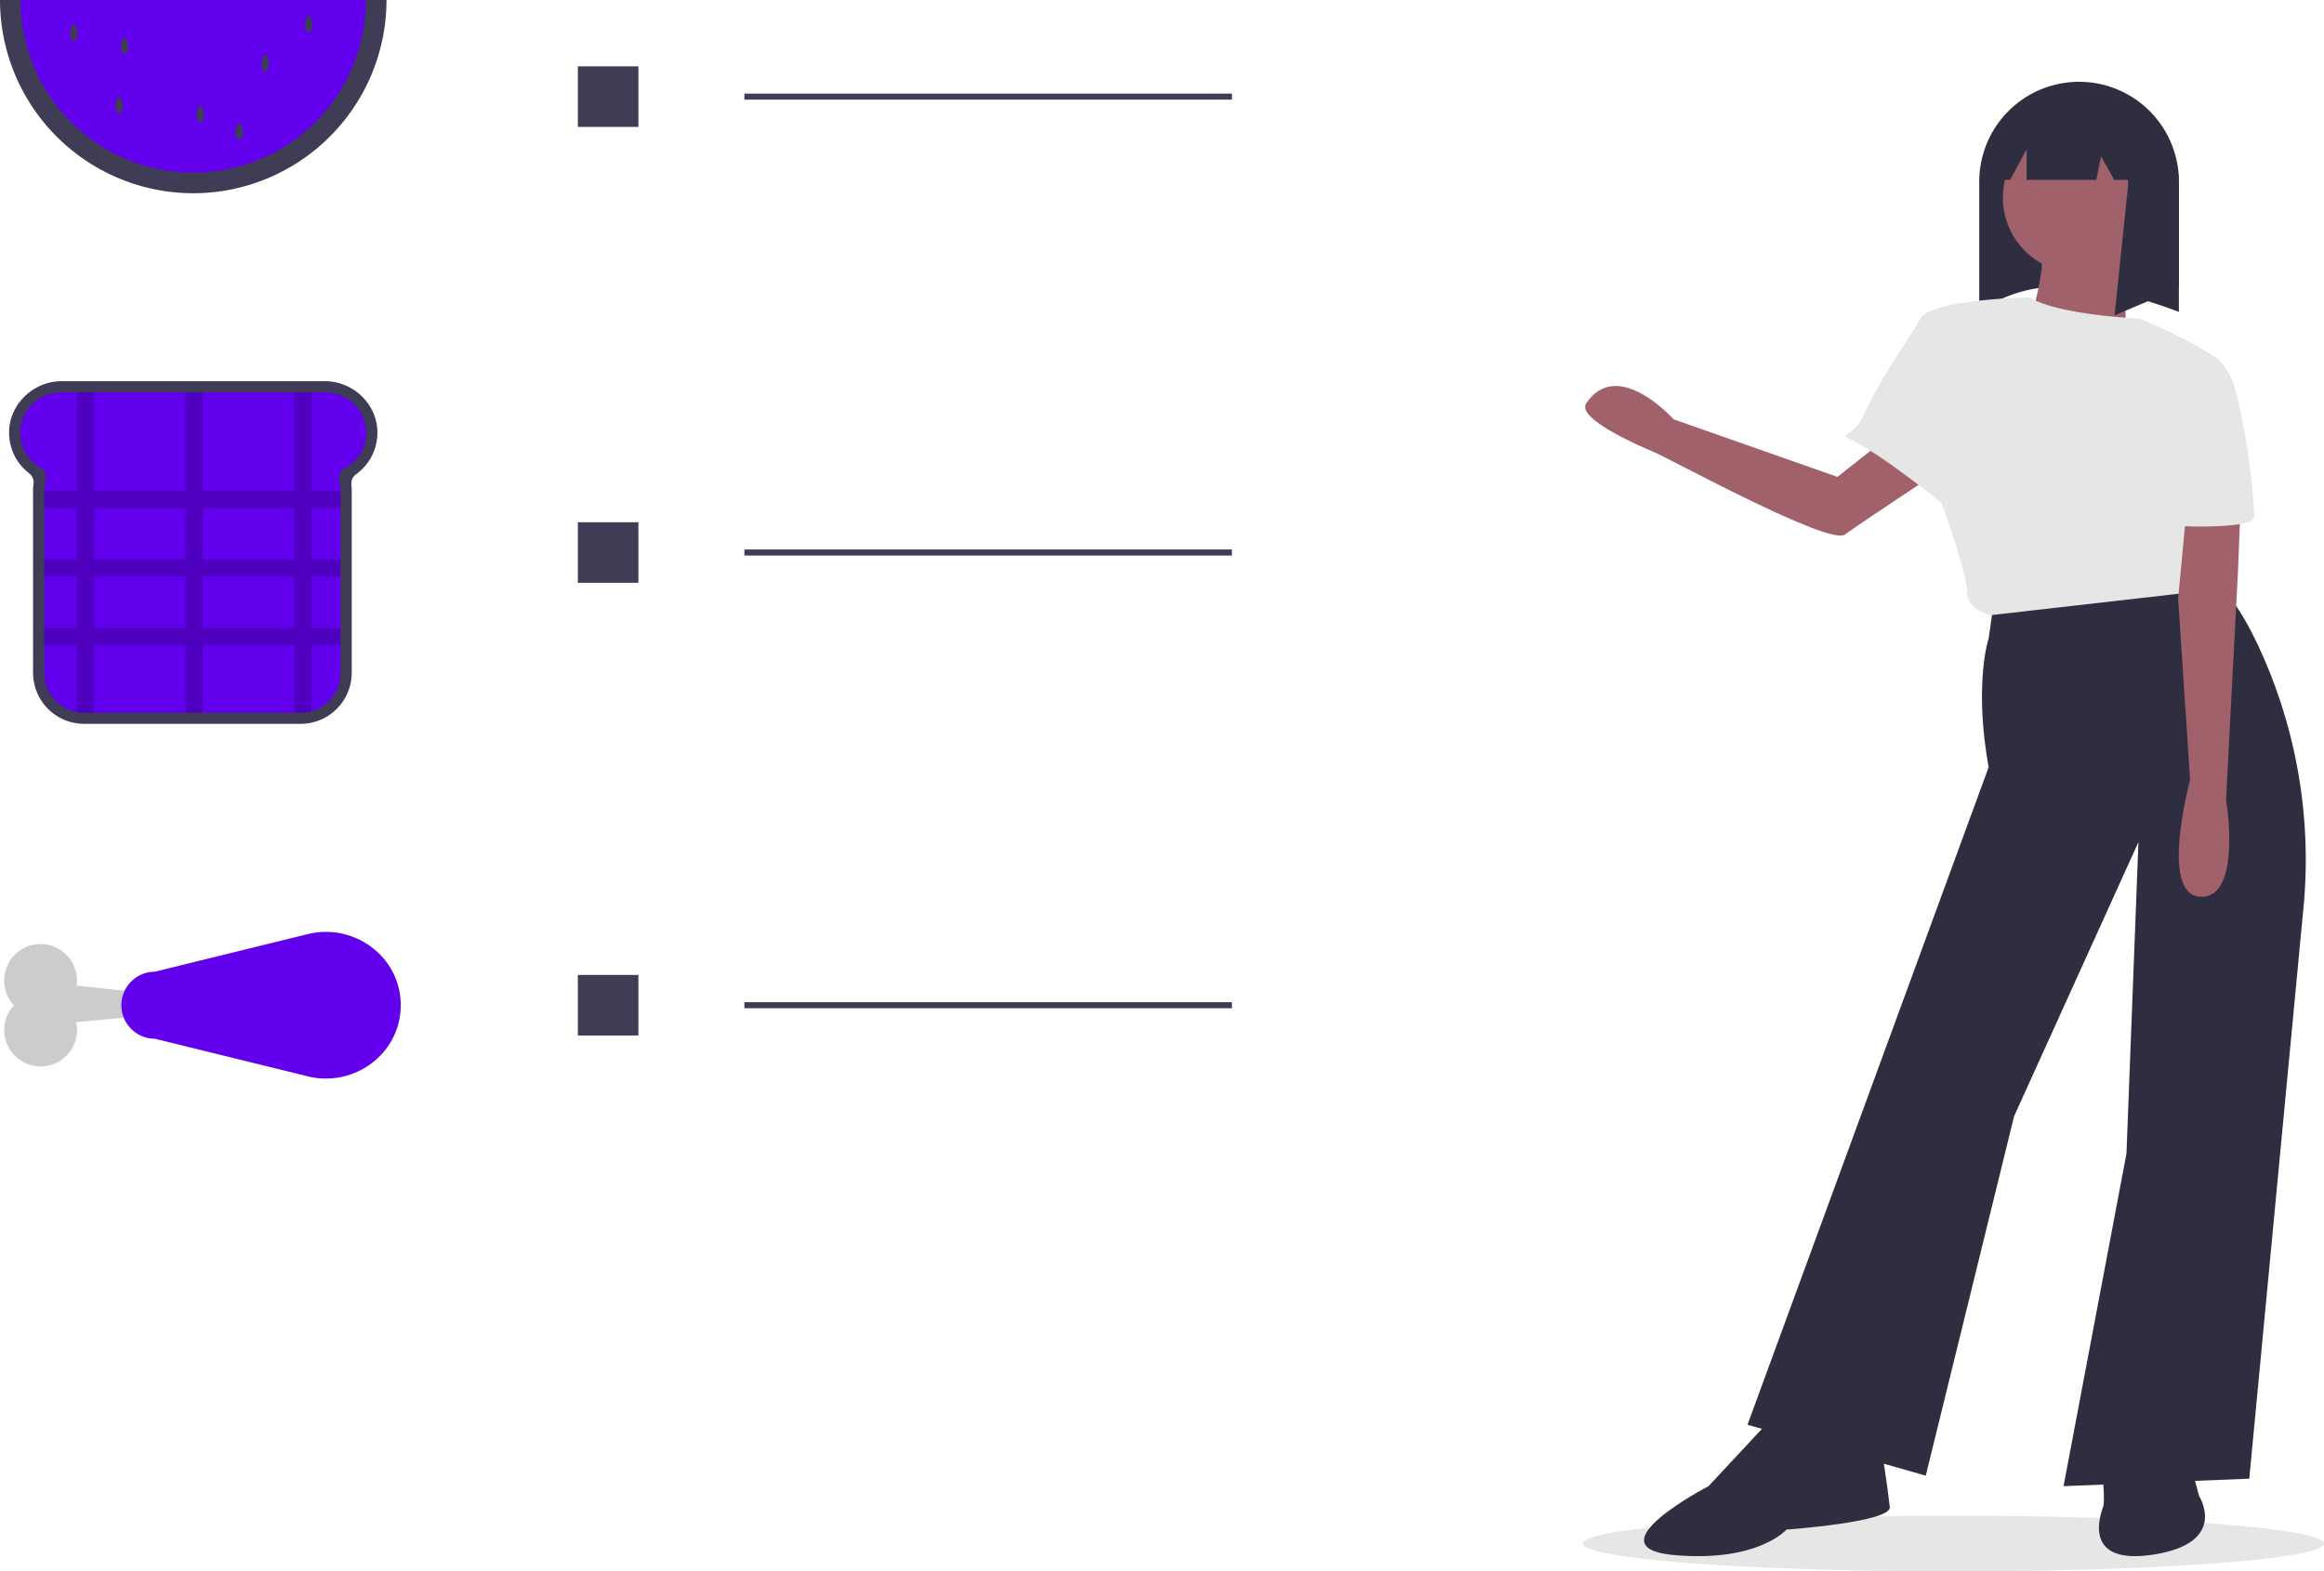 <svg id="bd9ea3a9-b4c9-40eb-b9f6-70e25d8cad06" data-name="Layer 1" xmlns="http://www.w3.org/2000/svg" width="767.457" height="518.945" viewBox="0 0 767.457 518.945"><title>diet</title><ellipse cx="645.091" cy="509.733" rx="122.366" ry="9.212" fill="#e6e6e6"/><path d="M340.909,333.454c.039-9.376-7.949-17.045-17.325-17.045h-87.003c-9.228,0-17.201,7.542-17.309,16.77a16.936,16.936,0,0,0,6.57,13.611,3.789,3.789,0,0,1,1.5,3.468,16.853,16.853,0,0,0-.151,2.256v60.18a16.868,16.868,0,0,0,16.868,16.868h71.495a16.868,16.868,0,0,0,16.868-16.868V352.513a16.957,16.957,0,0,0-.115-1.976,3.659,3.659,0,0,1,1.539-3.378A16.946,16.946,0,0,0,340.909,333.454Z" transform="translate(-216.272 -190.527)" fill="#3f3d56"/><path d="M337.142,331.803a13.495,13.495,0,0,0-13.505-11.717H236.556a13.528,13.528,0,0,0-13.301,10.478,13.317,13.317,0,0,0,6.365,14.342,3.663,3.663,0,0,1,1.714,4.147,13.059,13.059,0,0,0-.464,3.462v60.174a13.198,13.198,0,0,0,10.749,12.967,13.358,13.358,0,0,0,2.444.226h71.495a13.046,13.046,0,0,0,3.57-.492,13.191,13.191,0,0,0,9.618-12.696V352.51a13.132,13.132,0,0,0-.407-3.247,3.768,3.768,0,0,1-.113-.9,3.668,3.668,0,0,1,1.946-3.236l.006-.006A13.29,13.29,0,0,0,337.142,331.803Z" transform="translate(-216.272 -190.527)" fill="#6200ee"/><path d="M328.746,358.275v-5.658H319.128v-32.531h-5.658v32.531h-30.268v-32.531h-5.658v32.531h-30.268v-32.531h-5.658v32.531H230.87v5.658h10.749V375.248H230.87v5.658h10.749v16.973H230.87v5.658h10.749v22.121a13.358,13.358,0,0,0,2.444.226h3.213V403.536h30.268v22.347h5.658V403.536h30.268v22.347h2.088a13.046,13.046,0,0,0,3.57-.492V403.536h9.618v-5.658H319.128V380.906h9.618V375.248H319.128V358.275Zm-81.469,0h30.268V375.248h-30.268Zm0,39.603V380.906h30.268v16.973Zm66.194,0h-30.268V380.906h30.268Zm0-22.63h-30.268V358.275h30.268Z" transform="translate(-216.272 -190.527)" opacity="0.2"/><path d="M340.513,190.527a60.422,60.422,0,1,1-120.845,0H340.513Z" transform="translate(-216.272 -190.527)" fill="#6200ee"/><path d="M241.835,201.253c0,1.58-.56,2.86-1.251,2.86s-1.251-1.281-1.251-2.86a4.662,4.662,0,0,1,1.251-2.86A4.661,4.661,0,0,1,241.835,201.253Z" transform="translate(-216.272 -190.527)" fill="#3f3d56"/><path d="M305.118,211.264c0,1.58-.56,2.86-1.251,2.86s-1.251-1.281-1.251-2.86a4.662,4.662,0,0,1,1.251-2.86A4.662,4.662,0,0,1,305.118,211.264Z" transform="translate(-216.272 -190.527)" fill="#3f3d56"/><path d="M258.639,205.544c0,1.58-.56,2.86-1.251,2.86s-1.251-1.281-1.251-2.86a4.662,4.662,0,0,1,1.251-2.86A4.662,4.662,0,0,1,258.639,205.544Z" transform="translate(-216.272 -190.527)" fill="#3f3d56"/><path d="M283.666,228.068c0,1.58-.56,2.86-1.251,2.86s-1.251-1.281-1.251-2.86a4.662,4.662,0,0,1,1.251-2.86A4.662,4.662,0,0,1,283.666,228.068Z" transform="translate(-216.272 -190.527)" fill="#3f3d56"/><path d="M256.851,225.208c0,1.58-.56,2.86-1.251,2.86s-1.251-1.281-1.251-2.86a4.661,4.661,0,0,1,1.251-2.86A4.662,4.662,0,0,1,256.851,225.208Z" transform="translate(-216.272 -190.527)" fill="#3f3d56"/><path d="M319.419,198.393c0,1.58-.56,2.86-1.251,2.86s-1.251-1.281-1.251-2.86a4.662,4.662,0,0,1,1.251-2.86A4.662,4.662,0,0,1,319.419,198.393Z" transform="translate(-216.272 -190.527)" fill="#3f3d56"/><path d="M296.537,233.788c0,1.58-.56,2.86-1.251,2.86s-1.251-1.281-1.251-2.86a4.662,4.662,0,0,1,1.251-2.86A4.662,4.662,0,0,1,296.537,233.788Z" transform="translate(-216.272 -190.527)" fill="#3f3d56"/><path d="M280.091,254.346a63.891,63.891,0,0,1-63.819-63.819h6.793a57.026,57.026,0,1,0,114.052,0h6.793A63.891,63.891,0,0,1,280.091,254.346Z" transform="translate(-216.272 -190.527)" fill="#3f3d56"/><rect x="190.819" y="21.909" width="20" height="20" fill="#3f3d56"/><rect x="245.819" y="30.909" width="161" height="2" fill="#3f3d56"/><rect x="190.819" y="172.458" width="20" height="20" fill="#3f3d56"/><rect x="245.819" y="181.458" width="161" height="2" fill="#3f3d56"/><rect x="190.819" y="321.959" width="20" height="20" fill="#3f3d56"/><rect x="245.819" y="330.959" width="161" height="2" fill="#3f3d56"/><path d="M848.596,327.872,823.048,348.009,768.913,328.983s-18.406-20.703-28.815-5.283c-3.565,5.281,19.784,15.038,21.986,15.944,5.507,2.267,58.258,31.207,63.428,27.41S859.765,344.054,859.765,344.054Z" transform="translate(-216.272 -190.527)" fill="#a0616a"/><path d="M935.806,293.52c-24.214-9.048-47.247-13.329-65.922,0v-43.017a32.961,32.961,0,0,1,32.961-32.961h0a32.961,32.961,0,0,1,32.961,32.961Z" transform="translate(-216.272 -190.527)" fill="#2f2e41"/><path d="M874.965,387.491l-1.979,13.85s-4.946,14.839,0,42.539l-79.638,217.149L852.211,677.848l29.184-118.715,41.056-90.52-3.957,102.886L897.718,681.311l61.336-2.473,17.873-188.293a166.793,166.793,0,0,0-14.945-86.825c-4.958-10.53-10.289-18.829-15.127-20.034C932.344,380.072,874.965,387.491,874.965,387.491Z" transform="translate(-216.272 -190.527)" fill="#2f2e41"/><path d="M800.768,659.546l-20.28,21.764s-39.077,20.28-11.377,22.754,37.098-8.409,37.098-8.409,34.625-2.473,34.131-7.42-2.968-21.27-2.968-21.27Z" transform="translate(-216.272 -190.527)" fill="#2f2e41"/><path d="M910.826,664.794v15.334s.495,6.43,0,7.914-7.914,19.786,16.818,15.829,14.839-19.291,14.839-19.291l-5.936-22.259Z" transform="translate(-216.272 -190.527)" fill="#2f2e41"/><circle cx="686.27" cy="65.265" r="24.856" fill="#a0616a"/><path d="M919.73,269.519s-3.463,32.647,0,38.582-35.12-5.936-35.12-5.936,8.409-22.259,5.441-31.163S919.73,269.519,919.73,269.519Z" transform="translate(-216.272 -190.527)" fill="#a0616a"/><path d="M939.516,363.501l7.914,21.764-73.702,8.409s-7.914-1.484-7.914-7.914-8.409-29.184-8.409-29.184-20.595-16.692-30.488-21.144c-3.586-1.613,1.778-.947,4.796-7.793.905-2.058,1.988-4.229,3.171-6.43.965-1.805,2.003-3.636,3.067-5.441,1.291-2.201,2.622-4.368,3.913-6.43,3.908-6.237,7.474-11.481,8.617-13.603,3.463-6.43,36.015-7.004,36.015-7.004,9.309,5.857,36.203,7.004,36.203,7.004s18.5,7.741,26.206,13.603C949.463,309.758,939.516,363.501,939.516,363.501Z" transform="translate(-216.272 -190.527)" fill="#e6e6e6"/><path d="M923.515,225.954v-.59l-.702.039a32.986,32.986,0,0,0-28.349-5.665,32.844,32.844,0,0,1,12.652,6.537L883.292,227.598l-10.056,22.346h6.805l5.485-10.056v10.056h23.017l1.564-7.821,4.345,7.821H918.975c.028.558.071,1.111.071,1.676l-4.469,43.017,21.229-8.939V251.62A32.892,32.892,0,0,0,923.515,225.954Z" transform="translate(-216.272 -190.527)" fill="#2f2e41"/><path d="M956.828,339.758l-1.484,39.077-3.957,75.681s5.441,32.647-8.409,32.152-3.463-38.582-3.463-38.582l-3.957-59.852,3.957-42.045Z" transform="translate(-216.272 -190.527)" fill="#a0616a"/><path d="M960.786,361.028c0,4.452-24.98,3.215-24.98,3.215L922.698,295.735s18.5,7.741,26.206,13.603a23.23,23.23,0,0,1,4.388,6.43c.589,1.588,1.147,3.428,1.677,5.441.524,1.998,1.014,4.17,1.474,6.43A263.162,263.162,0,0,1,960.786,361.028Z" transform="translate(-216.272 -190.527)" fill="#e6e6e6"/><path d="M279.418,519.951l-37.862-3.92a12.02,12.02,0,1,0-20.696,6.466,12.025,12.025,0,1,0,20.563,5.559l37.995-3.493Z" transform="translate(-216.272 -190.527)" fill="#ccc"/><path d="M317.92,545.973c14.884,3.66,29.879-6.897,30.655-22.205q.032-.637.032-1.282t-.032-1.282c-.776-15.308-15.77-25.865-30.655-22.205l-50.494,12.417a11.07,11.07,0,1,0,0,22.14Z" transform="translate(-216.272 -190.527)" fill="#6200ee"/></svg>